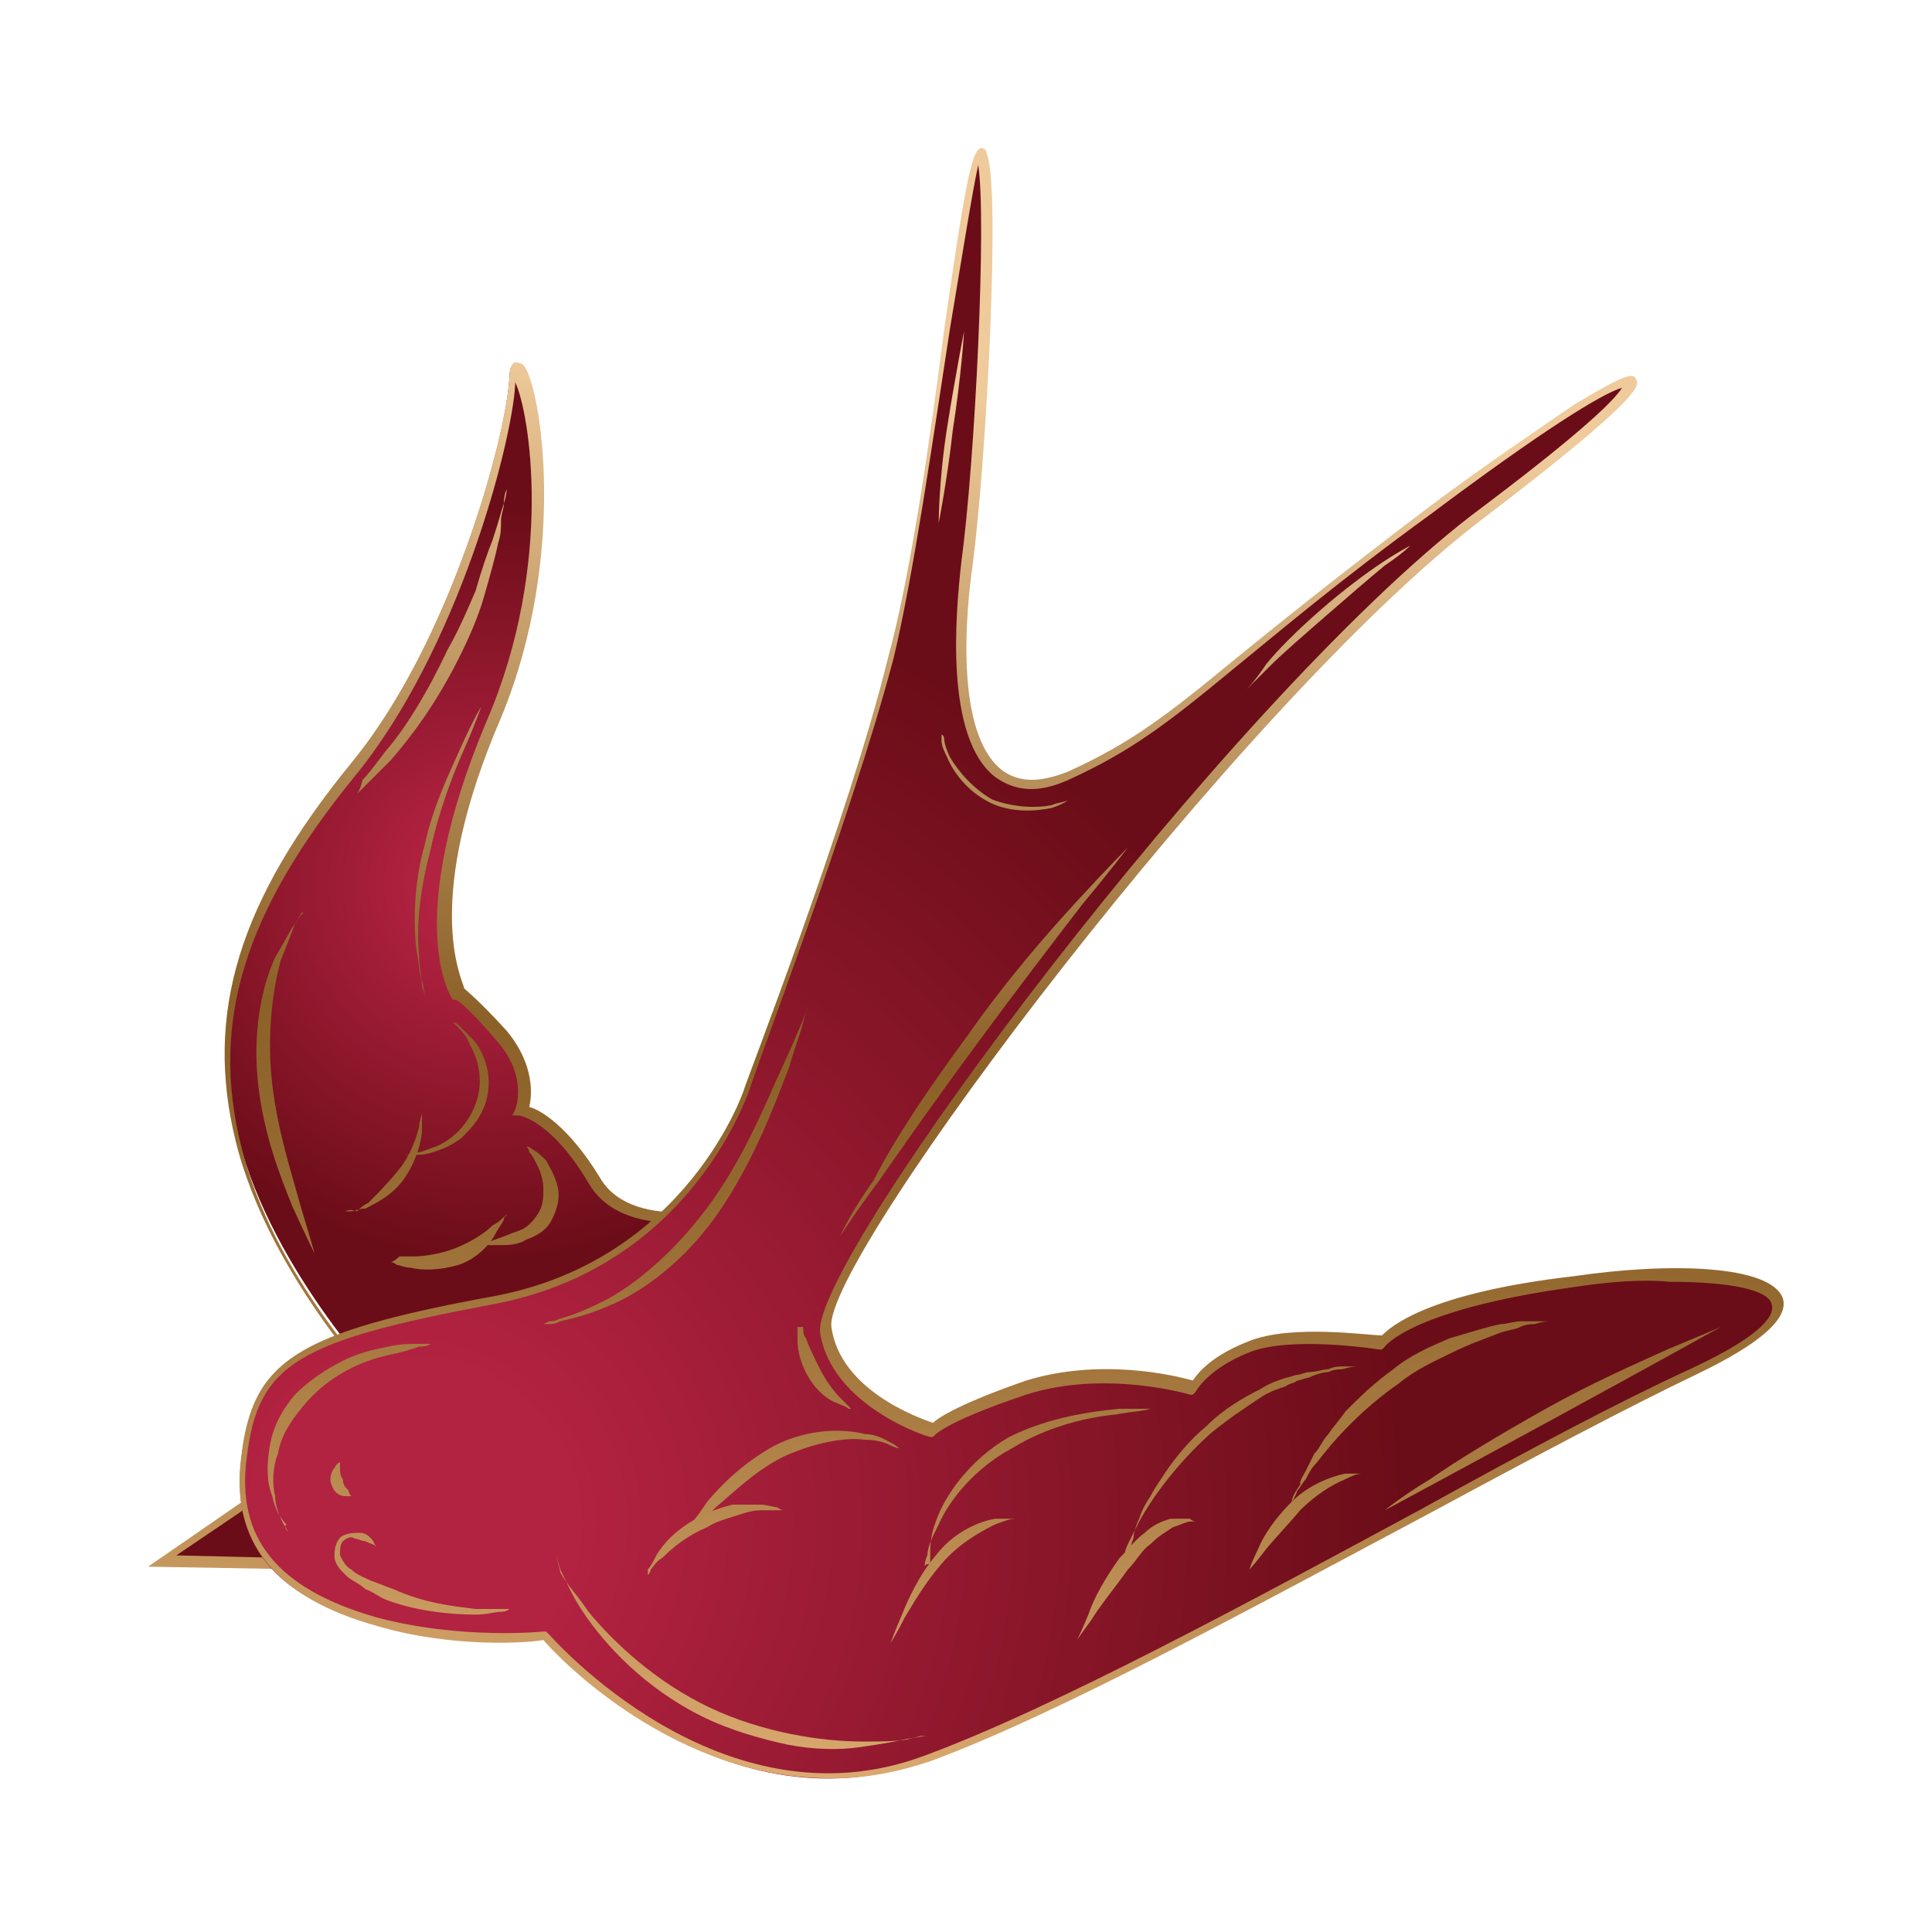 <svg width="261" height="261" viewBox="0 0 261 261" fill="none" xmlns="http://www.w3.org/2000/svg">
<g filter="url(#filter0_d)">
<path d="M100.87 158.878C100.87 158.878 85.23 163.831 79.889 155.068C74.93 146.305 69.971 145.543 69.971 145.543C69.971 145.543 71.879 140.59 67.301 135.256C62.724 129.921 61.579 129.54 61.579 129.54C61.579 129.54 54.713 119.253 66.157 92.583C77.601 65.912 69.209 38.861 68.827 46.862C68.446 55.244 60.816 82.677 47.465 99.441C33.733 116.205 27.629 131.446 32.207 149.734C36.784 168.022 52.806 184.406 52.806 184.406C52.806 184.406 61.198 184.025 74.93 179.452C89.044 175.642 100.87 158.878 100.87 158.878Z" fill="url(#paint0_radial)"/>
<path d="M52.424 185.167C52.424 185.167 36.403 168.784 31.826 150.115C27.629 132.969 32.207 117.729 47.465 99.06C61.198 82.295 68.446 54.482 68.827 46.862C68.827 45.719 69.209 44.956 69.59 44.956C69.59 44.956 70.353 44.956 70.734 45.337C73.023 48.005 76.838 70.865 67.683 92.963C57.002 117.729 62.342 128.016 62.724 129.54C63.105 129.921 64.631 131.064 68.446 135.255C72.26 139.828 71.879 144.019 71.497 145.543C73.023 145.924 76.838 148.21 81.034 155.068C85.611 163.069 100.87 158.497 101.251 158.497L103.159 157.735L102.014 159.259C101.633 160.021 89.808 176.023 76.075 180.595C62.342 185.168 53.569 185.549 53.569 185.549L52.424 185.167ZM79.508 155.83C74.549 147.448 70.353 146.686 69.972 146.686H69.209L69.59 145.924C69.59 145.924 71.497 141.352 66.92 136.398C62.724 131.445 61.58 131.064 61.58 131.064H61.198C60.816 130.683 54.332 120.396 65.775 93.345C74.93 72.008 71.497 51.434 69.59 47.624V48.005C69.209 55.625 61.961 83.819 47.847 100.965C32.97 119.253 28.392 134.112 32.588 150.877C36.785 168.022 50.898 182.881 52.806 184.787C54.332 184.787 62.342 184.024 74.549 179.833C85.612 176.404 95.529 164.593 98.963 160.402C94.766 161.164 83.704 163.069 79.508 155.83Z" fill="url(#paint1_linear)"/>
<path d="M35.64 197.36L21.907 206.885L40.599 207.266L35.64 197.36Z" fill="#6B0D18"/>
<path d="M20 207.647L36.021 196.598L41.743 208.028L20 207.647ZM23.815 206.123L39.836 206.504L35.64 198.122L23.815 206.123Z" fill="url(#paint2_linear)"/>
<path d="M100.87 143.257C100.87 143.257 93.622 166.879 66.538 171.832C39.836 176.785 34.114 180.215 32.588 193.169C31.062 206.123 39.073 212.219 50.517 215.267C61.961 218.315 73.404 217.172 73.404 217.172C73.404 217.172 96.674 244.224 124.902 233.937C153.13 223.649 204.627 192.788 228.278 181.739C251.928 170.689 234.763 166.498 212.256 169.546C189.369 172.594 186.699 177.929 186.699 177.929C186.699 177.929 174.873 176.023 168.77 178.31C162.666 180.977 161.141 184.025 161.141 184.025C161.141 184.025 149.697 180.215 138.634 184.025C127.572 187.454 126.046 189.74 126.046 189.74C126.046 189.74 113.076 185.93 111.551 176.023C110.406 166.498 166.863 91.059 199.668 66.293C232.092 41.528 224.082 42.29 193.183 65.15C162.285 88.01 158.852 94.488 144.356 100.965C129.861 107.442 128.716 87.63 130.624 72.389C132.531 57.149 134.438 21.334 132.531 17.143C130.624 13.333 126.046 63.245 120.324 85.344C114.984 107.061 100.87 143.257 100.87 143.257Z" fill="url(#paint3_radial)"/>
<path d="M73.405 217.553C71.498 217.934 61.198 218.696 50.899 215.648C37.166 211.838 31.063 204.218 32.589 192.788C34.114 179.834 39.836 176.023 66.92 171.07C92.859 166.117 100.489 143.257 100.489 143.257C100.489 142.876 114.603 106.68 119.943 84.963C122.995 73.913 125.665 55.244 127.572 40.385C130.624 19.048 131.387 16.381 132.531 16C132.531 16 133.294 16 133.294 16.762C135.202 20.953 133.294 57.911 131.387 72.389C130.624 77.723 128.717 95.25 135.583 100.203C137.872 101.727 140.542 101.727 144.357 100.203C152.749 96.393 157.708 92.583 166.481 85.344C172.585 80.39 180.595 73.913 193.184 64.388C200.813 58.673 207.679 54.101 212.638 50.672C220.267 46.1 220.649 46.481 221.03 47.243C221.412 48.005 222.556 49.148 200.05 66.293C167.626 91.059 111.169 166.117 112.314 175.261C113.458 183.644 123.758 187.454 126.046 188.216C126.809 187.454 129.861 185.549 138.635 182.501C148.553 179.453 158.471 181.739 161.141 182.501C161.904 181.358 163.811 179.072 168.77 177.166C174.492 174.88 184.791 176.404 186.699 176.404C187.843 175.261 192.802 170.689 212.638 168.403C225.608 166.498 239.34 166.879 240.866 171.451C241.629 174.118 237.815 177.547 229.041 181.739C220.267 185.93 207.298 192.788 193.184 200.408C169.533 212.981 143.212 227.46 125.665 233.937C121.087 235.461 116.891 236.223 112.695 236.223C91.334 236.604 75.312 219.839 73.405 217.553ZM212.257 169.927C190.513 172.975 187.08 177.928 187.08 177.928L186.699 178.31H186.317C186.317 178.31 174.492 176.404 168.77 178.69C163.048 180.977 161.522 184.025 161.522 184.025L161.141 184.406H160.759C160.759 184.406 149.316 180.977 138.635 184.406C128.335 187.835 126.428 189.74 126.428 189.74L126.046 190.121H125.665C125.284 190.121 112.314 185.93 110.788 176.023C109.644 166.117 165.718 91.059 198.906 65.531C212.638 55.244 217.979 50.291 219.123 48.386C216.453 49.148 208.442 54.101 193.184 65.531C180.595 74.675 172.585 81.533 166.481 86.487C157.708 93.726 152.749 97.536 144.357 101.346C140.16 103.251 137.109 102.87 134.439 100.965C127.572 95.631 129.098 78.866 129.861 72.008C131.768 57.911 133.294 25.525 132.15 18.286C131.387 21.715 129.861 31.24 128.335 40.385C126.047 55.244 123.376 73.913 120.706 84.963C114.984 106.68 101.252 142.495 101.252 143.257C100.87 144.019 93.241 167.26 66.538 172.213C40.218 177.166 34.877 180.215 33.351 192.788C31.826 203.837 37.547 210.695 50.899 214.505C62.342 217.553 73.405 216.41 73.405 216.41H73.786L74.168 216.791C74.549 217.172 97.437 243.462 124.902 233.175C142.449 226.698 169.152 212.219 192.421 199.646C206.153 192.026 219.123 185.168 228.278 180.977C238.959 176.023 239.722 173.356 239.34 172.213C238.959 170.308 234 169.165 225.608 169.165C221.793 168.784 217.216 169.165 212.257 169.927Z" fill="url(#paint4_linear)"/>
<path d="M74.93 205.742C74.93 205.742 75.312 206.504 75.693 208.028C76.456 209.552 77.219 211.457 78.745 213.743C81.797 218.315 87.137 224.03 94.766 227.84C98.581 229.745 102.777 230.889 106.21 231.651C110.025 232.413 113.458 232.413 116.128 232.032C118.798 231.65 121.087 231.269 122.613 230.888C123.376 230.888 124.139 230.507 124.52 230.507C124.902 230.507 125.283 230.507 125.283 230.507C125.283 230.507 124.52 230.507 122.994 230.888C121.469 231.269 119.18 231.269 116.51 231.269C111.169 231.269 103.159 230.126 95.911 226.697C88.663 223.268 82.941 217.934 79.508 213.743C77.982 211.457 76.456 209.933 75.693 208.409C75.312 206.504 74.93 205.742 74.93 205.742Z" fill="url(#paint5_linear)"/>
<path d="M174.492 198.884C174.492 198.884 174.873 198.503 175.255 197.36C175.636 196.979 176.018 196.217 176.399 195.836C176.781 195.074 177.162 194.312 177.925 193.55C180.214 190.502 184.029 186.311 188.988 182.882C191.276 180.977 193.947 179.833 196.235 178.69C198.524 177.547 200.813 176.785 202.72 176.023C203.865 175.642 204.627 175.642 205.39 175.261C206.153 174.88 206.916 174.88 207.298 174.88C208.442 174.499 209.205 174.499 209.205 174.499C209.205 174.499 208.442 174.499 207.298 174.499C206.535 174.499 206.153 174.499 205.39 174.499C204.627 174.499 203.483 174.88 202.72 174.88C200.813 175.261 198.524 176.023 195.854 176.785C193.184 177.928 190.513 179.071 188.225 180.977C185.554 182.882 183.647 184.787 181.74 186.692C180.977 187.835 180.214 188.597 179.451 189.74C178.688 190.502 178.307 191.645 177.544 192.407C177.162 193.169 176.781 193.931 176.399 194.693C176.018 195.455 175.636 195.836 175.636 196.598C174.492 198.122 174.492 198.884 174.492 198.884Z" fill="url(#paint6_linear)"/>
<path d="M151.223 207.266C151.223 207.266 151.604 206.885 151.986 205.742C151.986 205.361 152.367 204.599 152.749 203.837C153.13 203.075 153.512 202.313 153.893 201.551C155.8 198.122 158.852 193.931 163.43 189.74C165.718 187.835 168.007 186.311 170.296 184.787C171.44 184.025 172.585 183.644 173.729 183.263C174.111 182.882 174.873 182.882 175.255 182.501C175.636 182.501 176.399 182.12 176.781 182.12C177.544 181.739 178.688 181.358 179.451 181.358C180.214 180.977 180.977 180.977 181.358 180.977C182.503 180.596 183.266 180.596 183.266 180.596C183.266 180.596 182.503 180.596 181.358 180.596C180.977 180.596 180.214 180.596 179.451 180.977C178.688 180.977 177.925 181.358 176.781 181.358C176.399 181.358 175.636 181.739 175.255 181.739C174.873 181.739 174.111 182.12 173.729 182.12C172.585 182.501 171.44 182.882 170.296 183.644C168.007 184.787 165.337 186.311 163.048 188.597C160.759 190.502 158.852 192.788 157.326 195.074C156.563 196.217 155.8 197.36 155.419 198.122C154.656 199.265 154.275 200.027 153.893 201.17C153.512 201.932 153.13 203.075 153.13 203.837C152.749 204.599 152.749 205.361 152.749 205.742C151.604 206.885 151.223 207.266 151.223 207.266Z" fill="url(#paint7_linear)"/>
<path d="M124.902 207.647C124.902 207.647 124.902 206.885 125.283 206.123C125.283 204.98 126.046 203.456 126.809 201.932C128.335 198.503 131.768 194.312 136.727 191.645C141.686 188.597 147.027 187.454 150.841 187.073C152.749 186.692 154.274 186.692 155.419 186.311C156.563 186.311 157.326 186.311 157.326 186.311C157.326 186.311 156.563 186.311 155.8 186.311C154.656 186.311 153.13 186.311 151.223 186.311C147.408 186.692 141.686 187.454 136.346 190.121C131.005 193.169 127.572 198.122 126.428 201.551C125.665 203.456 125.665 204.98 125.665 206.123C125.665 206.504 125.665 206.885 125.665 207.266C124.902 207.266 124.902 207.647 124.902 207.647Z" fill="url(#paint8_linear)"/>
<path d="M187.08 200.027C187.08 200.027 196.998 194.693 209.587 187.835C222.175 180.977 232.474 175.261 232.474 175.261C232.474 175.261 229.804 176.405 225.226 178.31C221.03 180.215 214.927 182.882 208.824 186.311C202.72 189.74 196.998 193.169 193.184 195.836C189.369 198.122 187.08 200.027 187.08 200.027Z" fill="url(#paint9_linear)"/>
<path d="M73.404 174.88C73.404 174.88 73.786 174.88 74.168 174.88C74.549 174.88 74.93 174.88 75.693 174.499C77.219 174.118 79.126 173.737 81.797 172.594C86.756 170.689 92.859 166.117 97.437 159.259C102.014 152.401 104.684 145.162 106.592 140.209C107.355 137.542 108.118 135.637 108.499 134.112C108.881 132.588 109.262 131.826 109.262 131.826C109.262 131.826 108.118 134.875 105.829 139.828C103.54 144.781 100.87 151.639 96.292 158.116C91.715 164.593 85.993 169.546 81.415 171.832C79.126 172.975 77.219 173.737 75.693 174.118C74.93 174.499 74.549 174.499 74.168 174.499C73.405 174.88 73.404 174.88 73.404 174.88Z" fill="url(#paint10_linear)"/>
<path d="M54.713 152.02C54.713 152.02 55.095 152.02 55.858 152.02C56.62 152.02 57.383 152.02 58.528 151.639C59.672 151.258 60.816 150.877 62.342 149.734C63.487 148.591 64.631 147.448 65.394 145.543C66.157 143.638 66.157 141.733 65.775 140.209C65.394 138.685 64.631 137.161 63.868 136.399C63.105 135.637 62.342 134.875 61.961 134.494C61.579 134.113 61.198 134.113 61.198 134.113C61.198 134.113 61.579 134.494 61.961 134.875C62.342 135.256 63.105 136.018 63.487 137.161C64.631 139.066 65.394 142.114 64.25 145.162C63.105 148.21 60.817 150.115 58.909 150.877C57.765 151.258 57.002 151.639 56.62 151.639C55.095 152.02 54.713 152.02 54.713 152.02Z" fill="url(#paint11_linear)"/>
<path d="M64.631 164.212C64.631 164.212 65.013 164.212 65.394 164.212C65.776 164.212 66.539 164.212 67.683 164.212C68.446 164.212 69.972 164.212 71.116 163.45C72.261 163.069 73.787 162.307 74.549 160.783C75.312 159.259 75.694 157.735 75.312 156.211C74.931 154.687 74.168 153.544 73.787 152.782C73.023 152.02 72.642 151.639 71.879 151.258C71.498 150.877 71.116 150.877 71.116 150.877C71.116 150.877 71.498 151.258 71.498 151.639C71.879 152.02 72.261 152.782 72.642 153.544C73.024 154.306 73.405 155.449 73.405 156.592C73.405 157.735 73.405 158.878 72.642 160.021C71.879 161.164 71.116 161.926 69.972 162.307C68.827 162.688 68.064 163.069 66.92 163.45C65.776 163.831 64.631 164.212 64.631 164.212Z" fill="url(#paint12_linear)"/>
<path d="M42.507 165.355C42.507 165.355 41.743 162.688 40.599 158.878C39.455 154.687 37.547 148.972 36.785 142.495C36.022 136.018 36.784 129.921 37.929 125.73C38.692 123.825 39.455 121.92 39.836 120.777C40.218 120.396 40.218 120.015 40.599 119.634C40.599 119.253 40.98 119.253 40.98 119.253C40.98 119.253 40.599 119.634 39.836 120.777C39.073 121.92 38.31 123.444 37.166 125.349C35.258 129.54 34.114 135.636 34.877 142.495C35.64 149.353 37.929 155.068 39.455 158.878C41.362 163.069 42.507 165.355 42.507 165.355Z" fill="url(#paint13_linear)"/>
<path d="M93.241 203.075C93.241 203.075 93.622 202.694 94.004 202.313C94.767 201.551 95.529 200.789 96.674 199.646C98.963 197.741 102.014 194.693 105.829 192.788C110.025 190.883 114.221 190.121 116.891 190.502C118.417 190.502 119.562 190.883 120.324 191.264C121.087 191.645 121.469 191.645 121.469 191.645C121.469 191.645 121.087 191.264 120.324 190.883C119.562 190.502 118.417 189.74 116.891 189.74C113.84 188.978 109.262 188.978 104.685 191.264C100.488 193.55 97.437 196.598 95.529 198.884C94.767 200.027 94.004 201.17 93.241 201.932C93.241 202.694 93.241 203.075 93.241 203.075Z" fill="url(#paint14_linear)"/>
<path d="M39.073 203.075C38.692 202.694 38.692 202.313 38.31 201.932C37.929 201.17 37.166 199.646 37.166 198.122C36.784 196.598 36.784 194.312 37.547 192.407C37.929 190.121 39.073 188.216 40.98 185.93C44.413 181.739 48.991 179.834 52.424 179.072C54.331 178.691 55.476 178.31 56.62 177.929C57.765 177.929 58.146 177.548 58.146 177.548C58.146 177.548 57.765 177.548 56.62 177.548C55.476 177.548 53.95 177.548 52.424 177.929C50.517 178.31 48.61 178.691 46.321 179.834C44.032 180.977 41.743 182.501 39.836 184.406C37.929 186.692 36.784 188.978 36.403 191.645C36.021 193.931 36.022 196.217 36.784 198.122C37.166 200.027 37.929 201.17 38.692 201.932C38.31 202.313 38.692 202.694 39.073 203.075Z" fill="url(#paint15_linear)"/>
<path d="M48.228 103.251C48.228 103.251 48.61 102.87 49.373 102.108C50.136 101.346 51.28 100.203 52.806 98.679C55.476 95.631 58.909 91.059 61.961 84.963C63.487 81.914 64.631 79.247 65.394 76.58C66.157 73.913 66.92 71.246 67.301 69.341C67.683 68.198 67.683 67.436 67.683 66.293C67.683 65.531 68.064 64.769 68.064 64.007C68.064 62.864 68.446 62.102 68.446 62.102C68.446 62.102 68.446 62.864 68.064 64.007C67.683 65.15 67.301 66.674 66.538 68.96C65.775 70.865 65.013 73.151 64.25 75.818C63.105 78.485 61.961 81.152 60.435 83.819C57.765 89.535 54.713 94.488 52.043 97.536C50.898 99.06 49.754 100.584 48.991 101.346C48.61 102.87 48.228 103.251 48.228 103.251Z" fill="url(#paint16_linear)"/>
<path d="M168.77 208.028C168.77 208.028 169.533 207.266 170.677 205.742C171.822 204.218 173.729 202.313 175.636 200.027C177.544 198.122 179.832 196.598 181.74 195.836C182.503 195.455 183.266 195.074 184.028 195.074C184.41 195.074 184.791 195.074 184.791 195.074C184.791 195.074 184.41 195.074 184.028 195.074C183.647 195.074 182.503 195.074 181.74 195.074C179.832 195.455 176.781 196.598 174.492 198.884C172.203 201.17 170.677 203.456 169.914 205.361C169.152 206.885 168.77 208.028 168.77 208.028Z" fill="url(#paint17_linear)"/>
<path d="M145.501 217.553C145.501 217.553 146.264 216.41 147.408 214.886C148.553 212.981 150.46 210.695 152.367 208.028C153.512 206.885 154.274 205.361 155.419 204.599C156.563 203.456 157.326 203.075 158.471 202.313C159.615 201.932 160.378 201.551 160.759 201.551C161.522 201.551 161.522 201.551 161.522 201.551C161.522 201.551 161.141 201.551 160.759 201.17C159.996 201.17 159.233 201.17 158.089 201.17C156.945 201.551 155.8 201.932 154.656 203.075C153.512 203.837 152.367 205.361 151.223 206.504C149.316 209.171 147.79 211.838 147.027 214.124C146.264 216.029 145.501 217.553 145.501 217.553Z" fill="url(#paint18_linear)"/>
<path d="M120.324 217.934C120.324 217.934 121.087 216.791 122.232 214.505C123.376 212.6 124.902 209.933 127.191 207.266C129.48 204.599 132.15 203.075 134.439 201.932C135.583 201.551 136.346 201.17 137.109 201.17C137.872 201.17 138.253 201.17 138.253 201.17C138.253 201.17 137.872 201.17 137.109 201.17C136.346 201.17 135.583 201.17 134.439 201.17C132.15 201.551 128.717 203.075 126.428 206.123C124.139 208.79 122.613 212.219 121.85 214.124C120.706 216.791 120.324 217.934 120.324 217.934Z" fill="url(#paint19_linear)"/>
<path d="M87.519 208.79C87.519 208.79 87.9 208.409 87.9 208.028C88.282 207.647 88.663 206.885 89.426 206.504C90.952 204.98 92.859 203.456 95.529 202.313C96.674 201.551 98.2 201.17 99.344 200.789C100.488 200.408 101.633 200.027 102.777 200.027C103.922 200.027 104.685 200.027 105.066 200.027C105.447 200.027 105.829 200.027 105.829 200.027C105.829 200.027 105.447 200.027 105.066 199.646C104.685 199.646 103.54 199.265 102.777 199.265C101.633 199.265 100.488 199.265 98.963 199.265C97.437 199.646 96.292 200.027 94.766 200.789C91.715 202.313 89.808 204.218 88.663 206.123C88.282 206.885 87.9 207.647 87.519 208.028C87.519 208.79 87.519 208.79 87.519 208.79Z" fill="url(#paint20_linear)"/>
<path d="M52.806 166.498C52.806 166.498 53.187 166.498 53.569 166.879C53.95 166.879 54.713 167.26 55.476 167.26C57.002 167.641 59.291 167.641 61.961 166.879C64.25 166.117 66.157 164.212 66.92 162.688C67.301 161.926 67.683 161.545 68.064 160.783C68.064 160.402 68.446 160.021 68.446 160.021C68.446 160.021 68.446 160.402 68.064 160.402C67.683 160.783 67.301 161.164 66.538 161.545C65.394 162.688 63.487 163.831 61.58 164.593C59.672 165.355 57.383 165.736 55.858 165.736C55.095 165.736 54.332 165.736 53.95 165.736C53.187 166.498 52.806 166.498 52.806 166.498Z" fill="url(#paint21_linear)"/>
<path d="M46.702 159.64C46.702 159.64 47.084 159.64 47.465 159.64C47.847 159.64 48.61 159.259 49.373 159.259C50.898 158.497 53.187 157.354 54.713 155.068C56.239 152.782 57.002 150.115 57.002 148.591C57.002 147.829 57.002 147.067 57.002 146.305C57.002 145.924 57.002 145.543 57.002 145.543C57.002 145.543 57.002 145.924 57.002 146.305C57.002 146.686 56.62 147.448 56.62 148.21C56.239 149.734 55.476 152.02 53.95 153.925C52.424 155.83 50.899 157.354 49.754 158.497C48.991 158.878 48.61 159.259 48.228 159.64C47.084 159.259 46.702 159.64 46.702 159.64Z" fill="url(#paint22_linear)"/>
<path d="M107.736 175.261V175.642C107.736 176.023 107.736 176.405 107.736 177.167C107.736 178.31 108.118 180.215 109.262 182.12C110.407 184.025 111.932 185.168 113.077 185.549C113.84 185.93 114.221 185.93 114.603 186.311C114.984 186.311 114.984 186.311 114.984 186.311C114.984 186.311 114.984 186.311 114.603 185.93C114.221 185.549 113.84 185.168 113.458 184.787C112.695 184.025 111.551 182.501 110.788 180.977C110.025 179.453 109.262 177.929 108.881 176.785C108.499 176.404 108.499 175.642 108.499 175.261C107.736 175.261 107.736 175.261 107.736 175.261Z" fill="url(#paint23_linear)"/>
<path d="M113.458 163.069C113.458 163.069 115.365 160.021 118.799 155.449C122.232 150.496 126.809 144.019 132.15 136.78C137.49 129.54 142.449 123.063 146.264 118.11C150.078 113.538 152.367 110.49 152.367 110.49C152.367 110.49 149.697 113.157 145.501 117.729C141.305 122.301 135.964 128.397 130.624 136.018C125.283 143.257 120.706 150.115 118.036 155.449C114.984 159.64 113.458 163.069 113.458 163.069Z" fill="url(#paint24_linear)"/>
<path d="M127.191 95.25C127.191 95.25 127.191 95.631 127.191 96.012C127.191 96.774 127.572 97.536 127.954 98.298C128.717 100.203 130.624 102.87 133.676 104.394C136.728 105.918 140.161 105.537 142.068 105.156C143.212 104.775 143.975 104.394 144.357 104.013C144.738 103.632 145.12 103.632 145.12 103.632C145.12 103.632 144.738 103.632 144.357 104.013C143.975 104.394 142.831 104.394 142.068 104.775C140.161 105.156 137.109 105.156 134.057 104.013C131.387 102.489 129.48 100.203 128.335 98.298C127.954 97.536 127.572 96.393 127.572 96.012C127.572 95.25 127.191 95.25 127.191 95.25Z" fill="url(#paint25_linear)"/>
<path d="M168.389 89.153C168.389 89.153 169.533 88.01 171.44 86.105C173.348 84.2 176.018 81.914 179.07 79.247C182.121 76.58 184.791 74.294 187.08 72.389C189.369 70.865 190.513 69.722 190.513 69.722C190.513 69.722 188.988 70.484 186.699 72.008C184.41 73.532 181.358 75.818 178.307 78.485C175.255 81.152 172.585 83.819 171.059 85.724C169.533 88.01 168.389 89.153 168.389 89.153Z" fill="url(#paint26_linear)"/>
<path d="M126.809 66.674C126.809 66.674 127.953 60.959 128.716 54.101C129.861 46.862 130.242 40.766 130.242 40.766C130.242 40.766 129.098 46.481 127.954 53.72C126.809 60.959 126.809 66.674 126.809 66.674Z" fill="url(#paint27_linear)"/>
<path d="M57.383 130.683C57.383 130.683 57.383 130.302 57.002 129.159C57.002 128.016 56.62 126.873 56.62 124.968C56.239 121.539 56.62 116.586 58.146 110.871C59.291 105.537 61.198 100.584 62.724 97.155C64.25 93.726 65.013 91.44 65.013 91.44C65.013 91.44 63.868 93.345 62.343 96.774C60.817 100.203 58.528 104.775 57.383 110.109C55.858 115.443 55.858 120.777 56.239 124.206C56.62 126.111 56.62 127.635 57.002 128.397C57.383 129.921 57.383 130.683 57.383 130.683Z" fill="url(#paint28_linear)"/>
<path d="M47.465 198.122C47.465 198.122 47.084 197.741 47.084 197.36C46.702 196.979 46.321 196.598 46.321 195.836C45.939 195.455 45.939 194.693 45.939 194.312C45.939 193.931 45.939 193.55 45.939 193.55C45.939 193.55 45.558 193.55 45.176 194.312C44.795 194.693 44.413 195.836 44.795 196.598C45.176 197.741 45.939 198.122 46.702 198.122C47.084 198.122 47.465 198.122 47.465 198.122Z" fill="url(#paint29_linear)"/>
<path d="M50.898 204.98C50.898 204.98 50.517 204.98 50.898 204.98C50.517 204.599 50.517 204.218 50.136 203.837C49.754 203.456 49.373 203.075 48.61 203.075C47.847 203.075 47.084 203.075 46.321 203.456C45.558 203.837 45.176 204.98 45.176 206.123C45.176 207.266 45.939 208.028 46.702 208.79C47.465 209.552 48.61 209.933 49.373 210.695C50.517 211.076 51.28 211.838 52.424 212.219C56.62 213.743 61.198 214.124 64.25 214.124C65.775 214.124 66.92 213.743 67.683 213.743C68.446 213.743 68.827 213.362 68.827 213.362C68.827 213.362 68.446 213.362 67.683 213.362C66.92 213.362 65.775 213.362 64.25 213.362C61.198 212.981 57.383 212.6 53.187 210.695C52.043 210.314 51.28 209.933 50.136 209.552C49.373 209.171 48.228 208.79 47.465 208.028C46.702 207.647 46.321 206.885 45.94 206.123C45.94 205.361 45.94 204.599 46.321 204.218C46.702 203.837 47.465 203.456 47.847 203.837C48.228 203.837 48.991 204.218 49.373 204.218C50.136 204.599 50.517 204.599 50.898 204.98C50.517 204.98 50.898 204.98 50.898 204.98Z" fill="url(#paint30_linear)"/>
</g>
<defs>
<filter id="filter0_d" x="0" y="0" width="260.961" height="260.271" filterUnits="userSpaceOnUse" color-interpolation-filters="sRGB">
<feFlood flood-opacity="0" result="BackgroundImageFix"/>
<feColorMatrix in="SourceAlpha" type="matrix" values="0 0 0 0 0 0 0 0 0 0 0 0 0 0 0 0 0 0 127 0"/>
<feOffset dy="4"/>
<feGaussianBlur stdDeviation="10"/>
<feColorMatrix type="matrix" values="0 0 0 0 0 0 0 0 0 0 0 0 0 0 0 0 0 0 0.25 0"/>
<feBlend mode="normal" in2="BackgroundImageFix" result="effect1_dropShadow"/>
<feBlend mode="normal" in="SourceGraphic" in2="effect1_dropShadow" result="shape"/>
</filter>
<radialGradient id="paint0_radial" cx="0" cy="0" r="1" gradientUnits="userSpaceOnUse" gradientTransform="translate(65.942 115.378) rotate(180) scale(55.097 55.032)">
<stop offset="0.151" stop-color="#B22241"/>
<stop offset="0.919" stop-color="#6B0D18"/>
</radialGradient>
<linearGradient id="paint1_linear" x1="77.077" y1="43.823" x2="56.948" y2="239.646" gradientUnits="userSpaceOnUse">
<stop offset="0.002" stop-color="#EFCA9A"/>
<stop offset="0.461" stop-color="#8C6128"/>
<stop offset="0.559" stop-color="#946930"/>
<stop offset="0.713" stop-color="#AB7E44"/>
<stop offset="0.904" stop-color="#D0A066"/>
<stop offset="0.965" stop-color="#DDAC72"/>
</linearGradient>
<linearGradient id="paint2_linear" x1="48.051" y1="40.838" x2="27.922" y2="236.664" gradientUnits="userSpaceOnUse">
<stop offset="0.002" stop-color="#EFCA9A"/>
<stop offset="0.461" stop-color="#8C6128"/>
<stop offset="0.559" stop-color="#946930"/>
<stop offset="0.713" stop-color="#AB7E44"/>
<stop offset="0.904" stop-color="#D0A066"/>
<stop offset="0.965" stop-color="#DDAC72"/>
</linearGradient>
<radialGradient id="paint3_radial" cx="0" cy="0" r="1" gradientUnits="userSpaceOnUse" gradientTransform="translate(56.46 201.1) rotate(180) scale(144.575 144.404)">
<stop offset="0.151" stop-color="#B22241"/>
<stop offset="0.919" stop-color="#6B0D18"/>
</radialGradient>
<linearGradient id="paint4_linear" x1="149.961" y1="51.315" x2="129.833" y2="247.139" gradientUnits="userSpaceOnUse">
<stop offset="0.002" stop-color="#EFCA9A"/>
<stop offset="0.461" stop-color="#8C6128"/>
<stop offset="0.559" stop-color="#946930"/>
<stop offset="0.713" stop-color="#AB7E44"/>
<stop offset="0.904" stop-color="#D0A066"/>
<stop offset="0.965" stop-color="#DDAC72"/>
</linearGradient>
<linearGradient id="paint5_linear" x1="117.74" y1="48.001" x2="97.611" y2="243.827" gradientUnits="userSpaceOnUse">
<stop offset="0.002" stop-color="#EFCA9A"/>
<stop offset="0.461" stop-color="#8C6128"/>
<stop offset="0.559" stop-color="#946930"/>
<stop offset="0.713" stop-color="#AB7E44"/>
<stop offset="0.904" stop-color="#D0A066"/>
<stop offset="0.965" stop-color="#DDAC72"/>
</linearGradient>
<linearGradient id="paint6_linear" x1="205.042" y1="56.976" x2="184.913" y2="252.801" gradientUnits="userSpaceOnUse">
<stop offset="0.002" stop-color="#EFCA9A"/>
<stop offset="0.461" stop-color="#8C6128"/>
<stop offset="0.559" stop-color="#946930"/>
<stop offset="0.713" stop-color="#AB7E44"/>
<stop offset="0.904" stop-color="#D0A066"/>
<stop offset="0.965" stop-color="#DDAC72"/>
</linearGradient>
<linearGradient id="paint7_linear" x1="181.462" y1="54.553" x2="161.333" y2="250.377" gradientUnits="userSpaceOnUse">
<stop offset="0.002" stop-color="#EFCA9A"/>
<stop offset="0.461" stop-color="#8C6128"/>
<stop offset="0.559" stop-color="#946930"/>
<stop offset="0.713" stop-color="#AB7E44"/>
<stop offset="0.904" stop-color="#D0A066"/>
<stop offset="0.965" stop-color="#DDAC72"/>
</linearGradient>
<linearGradient id="paint8_linear" x1="155.632" y1="51.898" x2="135.503" y2="247.722" gradientUnits="userSpaceOnUse">
<stop offset="0.002" stop-color="#EFCA9A"/>
<stop offset="0.461" stop-color="#8C6128"/>
<stop offset="0.559" stop-color="#946930"/>
<stop offset="0.713" stop-color="#AB7E44"/>
<stop offset="0.904" stop-color="#D0A066"/>
<stop offset="0.965" stop-color="#DDAC72"/>
</linearGradient>
<linearGradient id="paint9_linear" x1="222.961" y1="58.819" x2="202.832" y2="254.643" gradientUnits="userSpaceOnUse">
<stop offset="0.002" stop-color="#EFCA9A"/>
<stop offset="0.461" stop-color="#8C6128"/>
<stop offset="0.559" stop-color="#946930"/>
<stop offset="0.713" stop-color="#AB7E44"/>
<stop offset="0.904" stop-color="#D0A066"/>
<stop offset="0.965" stop-color="#DDAC72"/>
</linearGradient>
<linearGradient id="paint10_linear" x1="102.17" y1="46.401" x2="82.041" y2="242.227" gradientUnits="userSpaceOnUse">
<stop offset="0.002" stop-color="#EFCA9A"/>
<stop offset="0.461" stop-color="#8C6128"/>
<stop offset="0.559" stop-color="#946930"/>
<stop offset="0.713" stop-color="#AB7E44"/>
<stop offset="0.904" stop-color="#D0A066"/>
<stop offset="0.965" stop-color="#DDAC72"/>
</linearGradient>
<linearGradient id="paint11_linear" x1="70.937" y1="43.191" x2="50.808" y2="239.018" gradientUnits="userSpaceOnUse">
<stop offset="0.002" stop-color="#EFCA9A"/>
<stop offset="0.461" stop-color="#8C6128"/>
<stop offset="0.559" stop-color="#946930"/>
<stop offset="0.713" stop-color="#AB7E44"/>
<stop offset="0.904" stop-color="#D0A066"/>
<stop offset="0.965" stop-color="#DDAC72"/>
</linearGradient>
<linearGradient id="paint12_linear" x1="82.232" y1="44.353" x2="62.104" y2="240.177" gradientUnits="userSpaceOnUse">
<stop offset="0.002" stop-color="#EFCA9A"/>
<stop offset="0.461" stop-color="#8C6128"/>
<stop offset="0.559" stop-color="#946930"/>
<stop offset="0.713" stop-color="#AB7E44"/>
<stop offset="0.904" stop-color="#D0A066"/>
<stop offset="0.965" stop-color="#DDAC72"/>
</linearGradient>
<linearGradient id="paint13_linear" x1="49.912" y1="41.032" x2="29.784" y2="236.855" gradientUnits="userSpaceOnUse">
<stop offset="0.002" stop-color="#EFCA9A"/>
<stop offset="0.461" stop-color="#8C6128"/>
<stop offset="0.559" stop-color="#946930"/>
<stop offset="0.713" stop-color="#AB7E44"/>
<stop offset="0.904" stop-color="#D0A066"/>
<stop offset="0.965" stop-color="#DDAC72"/>
</linearGradient>
<linearGradient id="paint14_linear" x1="122.798" y1="48.527" x2="102.669" y2="244.346" gradientUnits="userSpaceOnUse">
<stop offset="0.002" stop-color="#EFCA9A"/>
<stop offset="0.461" stop-color="#8C6128"/>
<stop offset="0.559" stop-color="#946930"/>
<stop offset="0.713" stop-color="#AB7E44"/>
<stop offset="0.904" stop-color="#D0A066"/>
<stop offset="0.965" stop-color="#DDAC72"/>
</linearGradient>
<linearGradient id="paint15_linear" x1="61.612" y1="42.233" x2="41.482" y2="238.057" gradientUnits="userSpaceOnUse">
<stop offset="0.002" stop-color="#EFCA9A"/>
<stop offset="0.461" stop-color="#8C6128"/>
<stop offset="0.559" stop-color="#946930"/>
<stop offset="0.713" stop-color="#AB7E44"/>
<stop offset="0.904" stop-color="#D0A066"/>
<stop offset="0.965" stop-color="#DDAC72"/>
</linearGradient>
<linearGradient id="paint16_linear" x1="62.459" y1="42.321" x2="42.33" y2="238.143" gradientUnits="userSpaceOnUse">
<stop offset="0.002" stop-color="#EFCA9A"/>
<stop offset="0.461" stop-color="#8C6128"/>
<stop offset="0.559" stop-color="#946930"/>
<stop offset="0.713" stop-color="#AB7E44"/>
<stop offset="0.904" stop-color="#D0A066"/>
<stop offset="0.965" stop-color="#DDAC72"/>
</linearGradient>
<linearGradient id="paint17_linear" x1="191.755" y1="55.611" x2="171.627" y2="251.435" gradientUnits="userSpaceOnUse">
<stop offset="0.002" stop-color="#EFCA9A"/>
<stop offset="0.461" stop-color="#8C6128"/>
<stop offset="0.559" stop-color="#946930"/>
<stop offset="0.713" stop-color="#AB7E44"/>
<stop offset="0.904" stop-color="#D0A066"/>
<stop offset="0.965" stop-color="#DDAC72"/>
</linearGradient>
<linearGradient id="paint18_linear" x1="169.804" y1="53.353" x2="149.674" y2="249.18" gradientUnits="userSpaceOnUse">
<stop offset="0.002" stop-color="#EFCA9A"/>
<stop offset="0.461" stop-color="#8C6128"/>
<stop offset="0.559" stop-color="#946930"/>
<stop offset="0.713" stop-color="#AB7E44"/>
<stop offset="0.904" stop-color="#D0A066"/>
<stop offset="0.965" stop-color="#DDAC72"/>
</linearGradient>
<linearGradient id="paint19_linear" x1="145.314" y1="50.837" x2="125.185" y2="246.662" gradientUnits="userSpaceOnUse">
<stop offset="0.002" stop-color="#EFCA9A"/>
<stop offset="0.461" stop-color="#8C6128"/>
<stop offset="0.559" stop-color="#946930"/>
<stop offset="0.713" stop-color="#AB7E44"/>
<stop offset="0.904" stop-color="#D0A066"/>
<stop offset="0.965" stop-color="#DDAC72"/>
</linearGradient>
<linearGradient id="paint20_linear" x1="112.868" y1="47.505" x2="92.74" y2="243.326" gradientUnits="userSpaceOnUse">
<stop offset="0.002" stop-color="#EFCA9A"/>
<stop offset="0.461" stop-color="#8C6128"/>
<stop offset="0.559" stop-color="#946930"/>
<stop offset="0.713" stop-color="#AB7E44"/>
<stop offset="0.904" stop-color="#D0A066"/>
<stop offset="0.965" stop-color="#DDAC72"/>
</linearGradient>
<linearGradient id="paint21_linear" x1="72.71" y1="43.375" x2="52.582" y2="239.197" gradientUnits="userSpaceOnUse">
<stop offset="0.002" stop-color="#EFCA9A"/>
<stop offset="0.461" stop-color="#8C6128"/>
<stop offset="0.559" stop-color="#946930"/>
<stop offset="0.713" stop-color="#AB7E44"/>
<stop offset="0.904" stop-color="#D0A066"/>
<stop offset="0.965" stop-color="#DDAC72"/>
</linearGradient>
<linearGradient id="paint22_linear" x1="63.423" y1="42.42" x2="43.294" y2="238.244" gradientUnits="userSpaceOnUse">
<stop offset="0.002" stop-color="#EFCA9A"/>
<stop offset="0.461" stop-color="#8C6128"/>
<stop offset="0.559" stop-color="#946930"/>
<stop offset="0.713" stop-color="#AB7E44"/>
<stop offset="0.904" stop-color="#D0A066"/>
<stop offset="0.965" stop-color="#DDAC72"/>
</linearGradient>
<linearGradient id="paint23_linear" x1="124.694" y1="48.717" x2="104.565" y2="244.543" gradientUnits="userSpaceOnUse">
<stop offset="0.002" stop-color="#EFCA9A"/>
<stop offset="0.461" stop-color="#8C6128"/>
<stop offset="0.559" stop-color="#946930"/>
<stop offset="0.713" stop-color="#AB7E44"/>
<stop offset="0.904" stop-color="#D0A066"/>
<stop offset="0.965" stop-color="#DDAC72"/>
</linearGradient>
<linearGradient id="paint24_linear" x1="141.708" y1="50.466" x2="121.578" y2="246.292" gradientUnits="userSpaceOnUse">
<stop offset="0.002" stop-color="#EFCA9A"/>
<stop offset="0.461" stop-color="#8C6128"/>
<stop offset="0.559" stop-color="#946930"/>
<stop offset="0.713" stop-color="#AB7E44"/>
<stop offset="0.904" stop-color="#D0A066"/>
<stop offset="0.965" stop-color="#DDAC72"/>
</linearGradient>
<linearGradient id="paint25_linear" x1="141.352" y1="50.432" x2="121.225" y2="246.249" gradientUnits="userSpaceOnUse">
<stop offset="0.002" stop-color="#EFCA9A"/>
<stop offset="0.461" stop-color="#8C6128"/>
<stop offset="0.559" stop-color="#946930"/>
<stop offset="0.713" stop-color="#AB7E44"/>
<stop offset="0.904" stop-color="#D0A066"/>
<stop offset="0.965" stop-color="#DDAC72"/>
</linearGradient>
<linearGradient id="paint26_linear" x1="182.003" y1="54.608" x2="161.874" y2="250.434" gradientUnits="userSpaceOnUse">
<stop offset="0.002" stop-color="#EFCA9A"/>
<stop offset="0.461" stop-color="#8C6128"/>
<stop offset="0.559" stop-color="#946930"/>
<stop offset="0.713" stop-color="#AB7E44"/>
<stop offset="0.904" stop-color="#D0A066"/>
<stop offset="0.965" stop-color="#DDAC72"/>
</linearGradient>
<linearGradient id="paint27_linear" x1="128.874" y1="49.148" x2="108.745" y2="244.97" gradientUnits="userSpaceOnUse">
<stop offset="0.002" stop-color="#EFCA9A"/>
<stop offset="0.461" stop-color="#8C6128"/>
<stop offset="0.559" stop-color="#946930"/>
<stop offset="0.713" stop-color="#AB7E44"/>
<stop offset="0.904" stop-color="#D0A066"/>
<stop offset="0.965" stop-color="#DDAC72"/>
</linearGradient>
<linearGradient id="paint28_linear" x1="66.892" y1="42.776" x2="46.763" y2="238.6" gradientUnits="userSpaceOnUse">
<stop offset="0.002" stop-color="#EFCA9A"/>
<stop offset="0.461" stop-color="#8C6128"/>
<stop offset="0.559" stop-color="#946930"/>
<stop offset="0.713" stop-color="#AB7E44"/>
<stop offset="0.904" stop-color="#D0A066"/>
<stop offset="0.965" stop-color="#DDAC72"/>
</linearGradient>
<linearGradient id="paint29_linear" x1="61.98" y1="42.269" x2="41.851" y2="238.096" gradientUnits="userSpaceOnUse">
<stop offset="0.002" stop-color="#EFCA9A"/>
<stop offset="0.461" stop-color="#8C6128"/>
<stop offset="0.559" stop-color="#946930"/>
<stop offset="0.713" stop-color="#AB7E44"/>
<stop offset="0.904" stop-color="#D0A066"/>
<stop offset="0.965" stop-color="#DDAC72"/>
</linearGradient>
<linearGradient id="paint30_linear" x1="74.06" y1="43.511" x2="53.931" y2="239.337" gradientUnits="userSpaceOnUse">
<stop offset="0.002" stop-color="#EFCA9A"/>
<stop offset="0.461" stop-color="#8C6128"/>
<stop offset="0.559" stop-color="#946930"/>
<stop offset="0.713" stop-color="#AB7E44"/>
<stop offset="0.904" stop-color="#D0A066"/>
<stop offset="0.965" stop-color="#DDAC72"/>
</linearGradient>
</defs>
</svg>
